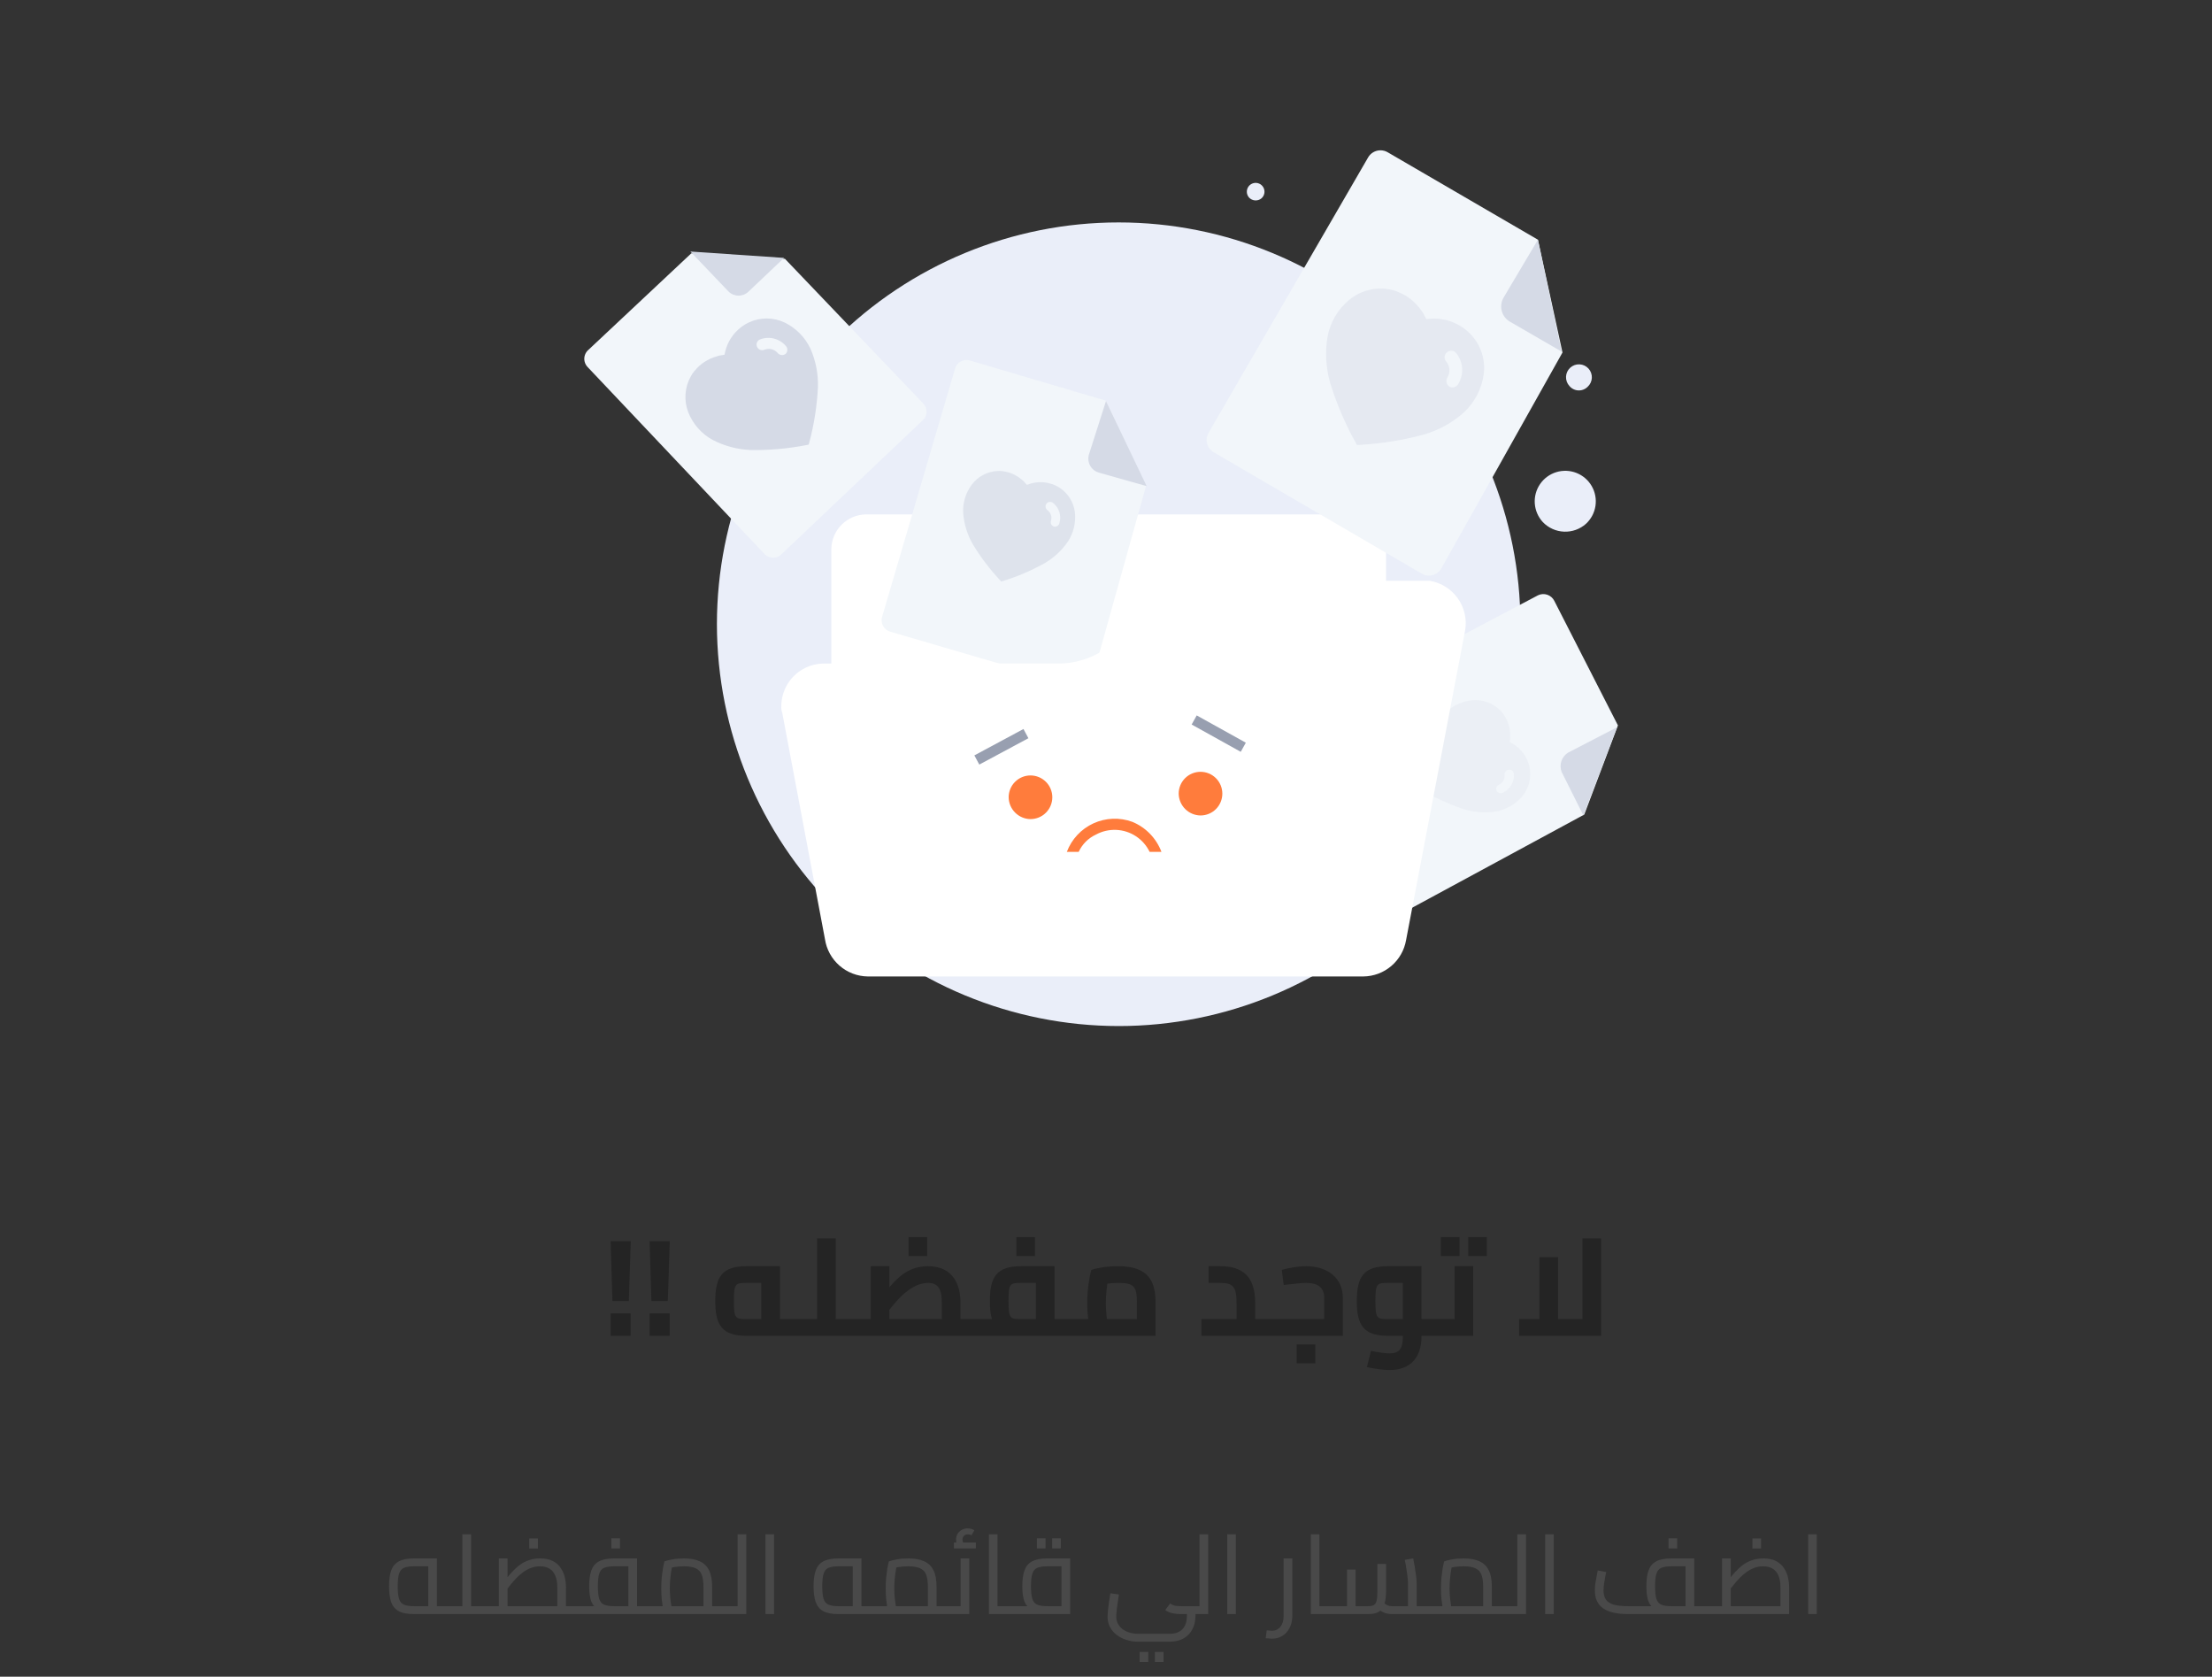 <svg width="318" height="241" viewBox="0 0 318 241" fill="none" xmlns="http://www.w3.org/2000/svg">
<rect x="0" y="0" width="318" height="241" fill="#333333" stroke="none"/>
<g clip-path="url(#clip0_1234_3999)">
<path d="M160.821 147.48C176.133 147.48 190.833 141.39 201.66 130.563C212.486 119.736 218.575 105.036 218.575 89.724C218.575 74.413 212.486 59.713 201.659 48.886C190.832 38.059 176.131 31.97 160.82 31.97C145.508 31.97 130.808 38.059 119.981 48.886C109.154 59.713 103.065 74.413 103.065 89.725C103.077 105.033 109.17 119.727 119.995 130.551C130.819 141.376 145.513 147.468 160.821 147.48Z" fill="#EAEEF9"/>
<path d="M124.48 73.937H194.292C195.602 73.959 196.854 74.49 197.781 75.417C198.707 76.344 199.238 77.596 199.259 78.906V122.965C199.237 124.275 198.707 125.527 197.78 126.453C196.854 127.38 195.602 127.91 194.292 127.932H124.48C123.17 127.91 121.918 127.38 120.992 126.453C120.065 125.527 119.535 124.275 119.513 122.965V78.906C119.534 77.596 120.065 76.344 120.991 75.417C121.918 74.49 123.17 73.959 124.48 73.937Z" fill="white"/>
<path d="M228.003 75.287C228.734 74.612 229.214 73.708 229.364 72.724C229.514 71.741 229.326 70.735 228.83 69.873C228.333 69.01 227.559 68.341 226.633 67.977C225.708 67.612 224.685 67.572 223.734 67.864C222.783 68.157 221.959 68.763 221.397 69.585C220.836 70.406 220.571 71.395 220.644 72.387C220.718 73.379 221.127 74.317 221.803 75.047C222.604 75.882 223.698 76.375 224.855 76.419C226.011 76.464 227.14 76.058 228.003 75.287Z" fill="#EAEEF9"/>
<path d="M228.242 55.597C228.606 55.265 228.823 54.801 228.846 54.309C228.868 53.817 228.694 53.336 228.362 52.972C228.03 52.608 227.566 52.391 227.074 52.369C226.582 52.346 226.101 52.52 225.737 52.852C225.373 53.184 225.156 53.648 225.133 54.14C225.111 54.632 225.285 55.113 225.617 55.477C225.828 55.732 226.106 55.923 226.42 56.028C226.733 56.133 227.07 56.148 227.392 56.072C227.714 55.996 228.009 55.831 228.242 55.597Z" fill="#EAEEF9"/>
<path d="M181.35 28.51C181.566 28.321 181.712 28.064 181.764 27.781C181.815 27.498 181.769 27.206 181.632 26.953C181.496 26.7 181.278 26.5 181.013 26.387C180.749 26.274 180.454 26.255 180.177 26.331C179.9 26.408 179.657 26.576 179.488 26.809C179.319 27.042 179.234 27.325 179.247 27.612C179.26 27.899 179.371 28.174 179.56 28.39C179.786 28.635 180.098 28.784 180.431 28.806C180.764 28.829 181.093 28.723 181.35 28.51Z" fill="#EAEEF9"/>
<path d="M224.626 50.666L207.238 81.651C207.062 81.98 206.799 82.255 206.479 82.446C206.158 82.637 205.792 82.737 205.418 82.735C205.045 82.733 204.68 82.629 204.361 82.435L174.554 65.047C174.225 64.871 173.95 64.609 173.759 64.288C173.568 63.968 173.468 63.601 173.47 63.228C173.471 62.855 173.575 62.49 173.769 62.171L196.647 22.688C196.823 22.359 197.086 22.084 197.406 21.893C197.727 21.702 198.093 21.602 198.466 21.604C198.84 21.606 199.205 21.709 199.524 21.903L221.095 34.454L224.626 50.666Z" fill="#F2F6FA"/>
<path d="M221.096 34.454L216.129 42.821C215.809 43.395 215.726 44.072 215.897 44.707C216.067 45.341 216.479 45.885 217.044 46.221L224.496 50.535" fill="#D5DAE6"/>
<path d="M112.845 37.2L132.718 57.986C132.934 58.21 133.085 58.49 133.153 58.794C133.222 59.098 133.205 59.416 133.105 59.711C133.005 60.006 132.826 60.269 132.587 60.469L112.322 79.686C112.098 79.903 111.818 80.054 111.513 80.122C111.209 80.19 110.892 80.173 110.596 80.073C110.301 79.974 110.038 79.794 109.838 79.555L84.475 52.755C84.259 52.531 84.108 52.251 84.04 51.947C83.971 51.643 83.988 51.325 84.088 51.03C84.188 50.735 84.367 50.472 84.606 50.272L99.38 36.413L112.845 37.2Z" fill="#F2F6FA"/>
<path d="M99.248 36.153L104.739 41.906C105.123 42.283 105.64 42.494 106.177 42.494C106.715 42.494 107.232 42.283 107.616 41.906L112.716 37.069" fill="#D5DAE6"/>
<path d="M164.749 69.884L157.035 97.47C156.953 97.775 156.789 98.051 156.56 98.269C156.332 98.486 156.048 98.637 155.739 98.703C155.431 98.77 155.11 98.751 154.812 98.647L128.012 90.803C127.707 90.721 127.431 90.557 127.213 90.329C126.995 90.1 126.845 89.816 126.778 89.507C126.712 89.199 126.731 88.878 126.835 88.58L137.293 53.019C137.375 52.714 137.539 52.438 137.768 52.22C137.996 52.003 138.28 51.852 138.589 51.786C138.897 51.719 139.218 51.738 139.516 51.842L158.997 57.595L164.749 69.884Z" fill="#F2F6FA"/>
<path d="M158.999 57.643L156.512 65.443C156.389 65.962 156.469 66.509 156.737 66.971C157.004 67.433 157.438 67.775 157.95 67.927L164.845 69.875" fill="#D5DAE6"/>
<path d="M227.759 117.08L202.396 130.807C201.98 131.014 201.499 131.047 201.058 130.9C200.617 130.753 200.252 130.438 200.043 130.023L187.362 105.314C187.155 104.898 187.121 104.416 187.268 103.976C187.415 103.535 187.731 103.17 188.146 102.961L221.092 85.572C221.508 85.366 221.99 85.333 222.43 85.48C222.871 85.627 223.236 85.942 223.445 86.357L232.597 104.267L227.759 117.08Z" fill="#F2F6FA"/>
<path d="M204.04 113.326L204.06 113.075C204.249 110.854 204.674 108.66 205.326 106.529C205.819 105.033 206.636 103.663 207.719 102.518C208.771 101.452 210.166 100.788 211.657 100.645C212.393 100.577 213.136 100.673 213.831 100.926C214.526 101.178 215.157 101.581 215.678 102.106C215.858 102.28 216.02 102.472 216.162 102.679L216.207 102.768C216.343 102.959 216.464 103.16 216.57 103.369L216.611 103.45C216.83 103.915 216.979 104.409 217.053 104.918L217.075 104.962C217.076 104.992 217.073 105.021 217.065 105.05C217.099 105.235 217.114 105.423 217.11 105.611L217.128 105.954C217.123 106.049 217.112 106.143 217.095 106.236C217.086 106.293 217.078 106.343 217.076 106.381L217.074 106.42C217.071 106.504 217.063 106.589 217.05 106.672C218.077 107.158 218.914 107.97 219.43 108.982L219.446 109.014C219.686 109.477 219.849 109.976 219.929 110.492C220.046 111.217 220.002 111.958 219.798 112.664C219.595 113.369 219.237 114.02 218.752 114.571C217.754 115.686 216.404 116.425 214.927 116.664C213.361 116.879 211.766 116.738 210.261 116.254C208.162 115.534 206.143 114.596 204.239 113.456L204.035 113.329L204.04 113.326ZM217.561 110.983C217.497 110.861 217.398 110.762 217.275 110.698C217.153 110.635 217.014 110.611 216.878 110.63C216.704 110.657 216.547 110.75 216.441 110.891C216.334 111.032 216.287 111.208 216.309 111.383C216.336 111.661 216.278 111.941 216.143 112.186C216.008 112.431 215.802 112.629 215.552 112.754L215.53 112.765C215.358 112.834 215.22 112.968 215.145 113.137C215.076 113.306 215.076 113.495 215.145 113.664C215.226 113.81 215.359 113.921 215.516 113.976C215.674 114.03 215.847 114.025 216.001 113.96L216.09 113.915C216.597 113.673 217.016 113.279 217.29 112.789C217.565 112.3 217.682 111.737 217.624 111.178C217.614 111.11 217.592 111.044 217.561 110.982V110.983Z" fill="#D5DAE6" fill-opacity="0.24"/>
<path d="M232.471 104.529L225.411 108.19C224.967 108.474 224.634 108.901 224.467 109.401C224.301 109.901 224.311 110.443 224.496 110.936L227.634 117.211" fill="#D5DAE6"/>
<path d="M200.57 102.307V124.007C200.546 125.352 200.001 126.636 199.05 127.587C198.099 128.538 196.815 129.083 195.47 129.107H123.696C122.351 129.084 121.067 128.538 120.116 127.587C119.165 126.636 118.619 125.352 118.596 124.007V100.477" stroke="#1676EE" stroke-width="3" stroke-linecap="round" stroke-linejoin="round"/>
<path d="M197.824 88.318H173.246C170.857 88.299 168.538 89.134 166.709 90.671L160.172 95.9C158.312 97.383 156.014 98.211 153.636 98.254H125.657C124.305 98.255 123.008 98.793 122.052 99.749C121.096 100.705 120.558 102.002 120.557 103.354C120.536 103.622 120.581 103.892 120.688 104.139L125.788 130.939C125.988 132.157 126.607 133.269 127.538 134.08C128.468 134.891 129.654 135.352 130.888 135.384H190.636C191.863 135.402 193.056 134.974 193.993 134.182C194.931 133.389 195.55 132.283 195.736 131.07L202.927 94.202C203.062 93.317 202.96 92.412 202.629 91.58C202.298 90.749 201.752 90.02 201.046 89.47C200.34 88.919 199.5 88.567 198.613 88.449C198.365 88.342 198.094 88.297 197.824 88.318Z" fill="white"/>
<path d="M204.625 83.48H175.338C172.534 83.513 169.819 84.479 167.625 86.226L159.781 92.632C157.607 94.415 154.879 95.386 152.067 95.378H118.467C117.388 95.377 116.328 95.66 115.393 96.199C114.458 96.738 113.682 97.514 113.143 98.448C112.604 99.383 112.321 100.443 112.322 101.522C112.301 101.833 112.346 102.145 112.453 102.437L118.598 134.992C118.822 136.468 119.563 137.817 120.688 138.798C121.812 139.779 123.25 140.33 124.742 140.352H195.995C197.469 140.337 198.892 139.806 200.014 138.85C201.137 137.895 201.889 136.576 202.14 135.123L210.64 90.541C210.894 88.93 210.5 87.282 209.545 85.96C208.59 84.638 207.149 83.746 205.54 83.481L204.625 83.48Z" fill="white"/>
<path d="M148.145 117.734C148.977 117.734 149.775 117.403 150.363 116.814C150.952 116.226 151.282 115.427 151.282 114.595C151.282 113.763 150.951 112.965 150.363 112.377C149.774 111.789 148.976 111.458 148.144 111.458C147.312 111.458 146.513 111.789 145.925 112.377C145.337 112.965 145.006 113.764 145.006 114.596C145.017 115.425 145.352 116.217 145.938 116.803C146.524 117.389 147.316 117.723 148.145 117.734Z" fill="#FF7C3C"/>
<path d="M172.587 117.212C173.419 117.212 174.218 116.881 174.806 116.293C175.394 115.705 175.725 114.906 175.725 114.074C175.725 113.242 175.394 112.443 174.806 111.855C174.218 111.267 173.419 110.936 172.587 110.936C171.755 110.936 170.956 111.267 170.368 111.855C169.78 112.443 169.449 113.242 169.449 114.074C169.46 114.902 169.795 115.694 170.381 116.28C170.967 116.866 171.759 117.201 172.587 117.212Z" fill="#FF7C3C"/>
<path d="M166.97 122.441H165.27C164.829 121.529 164.149 120.754 163.303 120.198C162.456 119.642 161.475 119.326 160.463 119.283C159.451 119.241 158.446 119.474 157.556 119.957C156.46 120.464 155.579 121.345 155.072 122.441H153.372C154.055 120.627 155.429 119.155 157.191 118.347C158.953 117.54 160.965 117.46 162.785 118.127C163.741 118.521 164.606 119.107 165.326 119.849C166.046 120.591 166.605 121.474 166.97 122.441Z" fill="#FF7C3C"/>
<path d="M140.431 109.237L147.49 105.446" stroke="#989FB0" stroke-width="1.5"/>
<path d="M178.737 107.407L171.677 103.484" stroke="#989FB0" stroke-width="1.5"/>
<path d="M116.259 63.906L115.96 63.966C113.312 64.488 110.616 64.728 107.917 64.682C106.007 64.605 104.138 64.107 102.443 63.225C100.852 62.356 99.615 60.956 98.95 59.27C98.626 58.435 98.489 57.539 98.551 56.645C98.614 55.751 98.872 54.882 99.309 54.1C99.452 53.83 99.622 53.576 99.817 53.341L99.905 53.259C100.081 53.04 100.272 52.834 100.478 52.643L100.558 52.568C101.026 52.156 101.553 51.817 102.122 51.561L102.165 51.521C102.199 51.509 102.236 51.504 102.272 51.504C102.476 51.403 102.69 51.323 102.911 51.265L103.304 51.129C103.415 51.103 103.528 51.085 103.642 51.074C103.712 51.066 103.772 51.058 103.816 51.048L103.862 51.038C103.962 51.013 104.063 50.994 104.165 50.981C104.387 49.622 105.055 48.374 106.062 47.435L106.094 47.405C106.553 46.971 107.08 46.614 107.653 46.349C108.458 45.971 109.337 45.775 110.227 45.777C111.116 45.779 111.995 45.978 112.798 46.36C114.426 47.149 115.736 48.473 116.507 50.11C117.28 51.862 117.649 53.766 117.587 55.68C117.449 58.365 117.031 61.028 116.339 63.626L116.258 63.906H116.259ZM109.016 48.944C108.895 49.059 108.813 49.208 108.78 49.372C108.747 49.535 108.766 49.705 108.833 49.857C108.922 50.051 109.084 50.203 109.283 50.28C109.482 50.357 109.704 50.353 109.9 50.269C110.215 50.143 110.561 50.116 110.891 50.19C111.222 50.265 111.523 50.438 111.753 50.687L111.773 50.709C111.911 50.886 112.113 51.003 112.335 51.033C112.555 51.057 112.776 50.994 112.95 50.856C113.093 50.713 113.178 50.522 113.188 50.32C113.199 50.118 113.135 49.919 113.009 49.761L112.928 49.674C112.477 49.165 111.879 48.808 111.217 48.652C110.555 48.495 109.86 48.547 109.229 48.801C109.15 48.836 109.078 48.884 109.015 48.943L109.016 48.944Z" fill="#D5DAE6"/>
<path d="M143.946 83.584L143.777 83.404C142.278 81.807 140.953 80.055 139.824 78.178C139.054 76.829 138.592 75.327 138.47 73.779C138.384 72.312 138.815 70.86 139.688 69.677C140.123 69.094 140.681 68.615 141.322 68.273C141.964 67.931 142.673 67.734 143.399 67.698C143.646 67.68 143.894 67.688 144.14 67.72L144.237 67.746C144.463 67.773 144.686 67.816 144.906 67.875L144.992 67.898C145.477 68.043 145.938 68.26 146.359 68.541L146.405 68.553C146.428 68.571 146.447 68.593 146.463 68.618C146.62 68.715 146.767 68.828 146.902 68.955L147.164 69.167C147.23 69.233 147.291 69.303 147.348 69.377C147.384 69.422 147.415 69.46 147.441 69.487L147.468 69.514C147.528 69.572 147.584 69.633 147.636 69.698C148.667 69.266 149.814 69.188 150.894 69.477L150.929 69.486C151.425 69.615 151.898 69.824 152.327 70.104C152.933 70.496 153.445 71.017 153.826 71.63C154.206 72.243 154.447 72.933 154.529 73.65C154.686 75.111 154.338 76.582 153.543 77.817C152.67 79.101 151.519 80.173 150.176 80.953C148.27 82.014 146.258 82.874 144.174 83.517L143.949 83.583L143.946 83.584ZM151.127 72.159C150.996 72.125 150.858 72.133 150.731 72.18C150.605 72.228 150.496 72.313 150.42 72.425C150.325 72.57 150.29 72.746 150.322 72.916C150.355 73.086 150.453 73.237 150.595 73.336C150.817 73.499 150.985 73.725 151.076 73.985C151.167 74.245 151.177 74.526 151.105 74.792L151.099 74.816C151.038 74.986 151.045 75.174 151.119 75.339C151.197 75.501 151.336 75.625 151.505 75.685C151.665 75.722 151.833 75.698 151.977 75.619C152.12 75.539 152.23 75.41 152.284 75.255L152.31 75.158C152.466 74.628 152.454 74.063 152.277 73.541C152.1 73.018 151.765 72.562 151.319 72.237C151.26 72.2 151.196 72.174 151.128 72.158L151.127 72.159Z" fill="#D5DAE6" fill-opacity="0.69"/>
<path d="M195.075 63.954L194.903 63.645C193.369 60.895 192.131 57.991 191.21 54.98C190.606 52.833 190.484 50.579 190.852 48.379C191.243 46.302 192.352 44.426 193.983 43.081C194.793 42.42 195.738 41.946 196.752 41.692C197.766 41.439 198.824 41.413 199.849 41.615C200.2 41.677 200.543 41.774 200.874 41.905L200.996 41.973C201.302 42.088 201.6 42.226 201.886 42.385L201.998 42.447C202.624 42.819 203.192 43.282 203.681 43.821L203.741 43.854C203.765 43.887 203.783 43.924 203.795 43.963C203.981 44.152 204.148 44.359 204.292 44.582L204.582 44.972C204.651 45.086 204.712 45.205 204.766 45.327C204.801 45.401 204.831 45.466 204.857 45.512L204.885 45.56C204.948 45.661 205.004 45.766 205.054 45.874C206.645 45.631 208.273 45.923 209.68 46.705L209.725 46.73C210.372 47.083 210.958 47.538 211.459 48.079C212.169 48.835 212.703 49.74 213.022 50.727C213.34 51.714 213.437 52.76 213.303 53.789C213.014 55.88 212.017 57.811 210.478 59.256C208.813 60.745 206.834 61.841 204.688 62.462C201.66 63.278 198.555 63.775 195.423 63.946L195.084 63.958L195.075 63.954ZM209.071 50.526C208.9 50.433 208.705 50.396 208.512 50.418C208.318 50.441 208.137 50.522 207.992 50.652C207.809 50.821 207.699 51.055 207.685 51.303C207.672 51.552 207.756 51.796 207.92 51.984C208.173 52.288 208.328 52.662 208.365 53.055C208.401 53.449 208.317 53.845 208.124 54.19L208.107 54.221C207.96 54.438 207.904 54.704 207.951 54.961C208.003 55.214 208.154 55.436 208.369 55.579C208.579 55.686 208.822 55.711 209.05 55.65C209.278 55.59 209.475 55.447 209.605 55.25L209.671 55.131C210.073 54.447 210.254 53.655 210.189 52.864C210.124 52.073 209.816 51.321 209.307 50.712C209.239 50.637 209.16 50.575 209.072 50.526H209.071Z" fill="#D5DAE6" fill-opacity="0.46"/>
</g>
<path d="M88.042 187H90.402L90.682 178.4H87.782L88.042 187ZM87.782 192H90.662V188.78H87.782V192ZM93.647 187H96.007L96.287 178.4H93.387L93.647 187ZM93.387 192H96.267V188.78H93.387V192ZM114.487 189.6H112.127V182H107.287C103.787 182 102.827 183.56 102.827 187C102.827 190.44 103.787 192 107.287 192H114.487C114.807 192 114.887 191.54 114.887 190.8C114.887 190.06 114.807 189.6 114.487 189.6ZM107.287 189.6C105.707 189.6 105.507 189.5 105.507 187C105.507 184.5 105.707 184.4 107.287 184.4H109.447V189.6H107.287ZM122.528 189.6H120.148V178H117.468V189.6H114.488C114.168 189.6 114.088 190.06 114.088 190.8C114.088 191.54 114.168 192 114.488 192H122.528C122.848 192 122.928 191.54 122.928 190.8C122.928 190.06 122.848 189.6 122.528 189.6ZM133.295 177.82H130.615V180.54H133.295V177.82ZM140.455 189.6H138.075V187.18C138.075 184.94 137.215 182 133.415 182C130.775 182 129.215 183.42 127.855 185.04V182H125.175V189.6H122.535C122.215 189.6 122.135 190.06 122.135 190.8C122.135 191.54 122.215 192 122.535 192H140.455C140.775 192 140.855 191.54 140.855 190.8C140.855 190.06 140.775 189.6 140.455 189.6ZM127.855 189.6V188.28C128.915 186.88 130.995 184.4 133.415 184.4C134.775 184.4 135.395 185.16 135.395 187.18V189.6H127.855ZM148.785 177.82H146.105V180.54H148.785V177.82ZM153.985 189.6H151.605V182H146.765C143.265 182 142.305 183.56 142.305 187C142.305 188.04 142.385 188.9 142.605 189.6H140.465C140.145 189.6 140.065 190.06 140.065 190.8C140.065 191.54 140.145 192 140.465 192H153.985C154.305 192 154.385 191.54 154.385 190.8C154.385 190.06 154.305 189.6 153.985 189.6ZM144.985 187C144.985 184.5 145.185 184.4 146.765 184.4H148.925V189.6H146.765C145.185 189.6 144.985 189.5 144.985 187ZM160.7 182C159 182 157.52 182.3 156.88 182.54C156.64 183.44 156.3 185.32 156.3 187.24C156.3 188.1 156.36 188.9 156.44 189.6H153.98C153.66 189.6 153.58 190.06 153.58 190.8C153.58 191.54 153.66 192 153.98 192H166.12V187.1C166.12 183.36 164.3 182 160.7 182ZM159.14 189.6C159.04 188.88 158.98 188 158.98 187.24C158.98 186.42 159.06 185.4 159.2 184.5C159.66 184.44 160.18 184.4 160.7 184.4C162.96 184.4 163.44 184.86 163.44 187.1V189.6H159.14ZM182.83 189.6H180.45V187.36C180.45 183.34 178.57 182 175.37 182H173.75V184.4H175.37C177.27 184.4 177.77 184.9 177.77 187.36V189.6H172.71V192H182.83C183.15 192 183.23 191.54 183.23 190.8C183.23 190.06 183.15 189.6 182.83 189.6ZM187.748 182C186.628 182 185.448 182.22 184.268 182.52L184.548 184.7C186.148 184.52 187.028 184.4 187.748 184.4C189.528 184.4 190.368 185.12 190.368 186.54V189.6H182.828C182.508 189.6 182.428 190.06 182.428 190.8C182.428 191.54 182.508 192 182.828 192H193.048V186.54C193.048 183.7 190.868 182 187.748 182ZM186.408 195.96H189.088V193.24H186.408V195.96ZM206.734 189.6H204.354V182H199.514C196.014 182 195.054 183.56 195.054 187C195.054 190.44 196.014 192 199.514 192H201.674V192.12C201.674 193.92 201.114 194.52 199.794 194.52C199.094 194.52 198.174 194.4 197.094 194.16L196.514 196.5C197.594 196.74 198.834 196.92 199.794 196.92C202.834 196.92 204.354 195.02 204.354 192.12V192H206.734C207.054 192 207.134 191.54 207.134 190.8C207.134 190.06 207.054 189.6 206.734 189.6ZM199.514 189.6C197.934 189.6 197.734 189.5 197.734 187C197.734 184.5 197.934 184.4 199.514 184.4H201.674V189.6H199.514ZM209.814 177.82H207.134V180.54H209.814V177.82ZM211.074 177.82V180.54H213.754V177.82H211.074ZM209.114 189.6H206.734C206.414 189.6 206.334 190.06 206.334 190.8C206.334 191.54 206.414 192 206.734 192H211.794V182H209.114V189.6ZM227.494 178V189.6H223.994V180.7H221.314V189.6H218.394V192H230.174V178H227.494Z" fill="#242424"/>
<path d="M59.497 232C58.569 232 57.844 231.861 57.321 231.584C56.809 231.296 56.446 230.859 56.233 230.272C56.03 229.675 55.929 228.917 55.929 228C55.929 227.083 56.03 226.331 56.233 225.744C56.446 225.147 56.809 224.709 57.321 224.432C57.844 224.144 58.569 224 59.497 224H62.809V231.36H61.561V224.592L62.201 225.136H59.497C58.878 225.136 58.398 225.211 58.057 225.36C57.726 225.509 57.497 225.792 57.369 226.208C57.241 226.613 57.177 227.211 57.177 228C57.177 228.789 57.241 229.392 57.369 229.808C57.497 230.213 57.726 230.491 58.057 230.64C58.398 230.789 58.878 230.864 59.497 230.864H64.537V232H59.497ZM64.537 232V230.864C64.676 230.864 64.761 230.917 64.793 231.024C64.836 231.12 64.857 231.253 64.857 231.424C64.857 231.595 64.836 231.733 64.793 231.84C64.761 231.947 64.676 232 64.537 232ZM67.723 232V230.864H69.451V232H67.723ZM66.475 232V220.528H67.723V232H66.475ZM64.539 232V230.864H66.475V232H64.539ZM64.539 232C64.4 232 64.315 231.947 64.283 231.84C64.24 231.733 64.219 231.595 64.219 231.424C64.219 231.253 64.24 231.12 64.283 231.024C64.315 230.917 64.4 230.864 64.539 230.864V232ZM69.451 232V230.864C69.59 230.864 69.675 230.917 69.707 231.024C69.75 231.12 69.771 231.253 69.771 231.424C69.771 231.595 69.75 231.733 69.707 231.84C69.675 231.947 69.59 232 69.451 232ZM81.365 232V230.864H83.093V232H81.365ZM69.445 232V230.864H81.269L80.117 231.904V228.144C80.117 227.472 80.021 226.917 79.829 226.48C79.648 226.032 79.371 225.696 78.997 225.472C78.635 225.248 78.176 225.136 77.621 225.136C77.152 225.136 76.715 225.216 76.309 225.376C75.915 225.525 75.547 225.728 75.205 225.984C74.864 226.229 74.544 226.507 74.245 226.816C73.957 227.115 73.691 227.419 73.445 227.728C73.2 228.037 72.976 228.32 72.773 228.576L72.373 227.44C72.64 227.109 72.907 226.779 73.173 226.448C73.451 226.117 73.739 225.808 74.037 225.52C74.336 225.221 74.661 224.96 75.013 224.736C75.376 224.512 75.771 224.336 76.197 224.208C76.624 224.069 77.104 224 77.637 224C78.395 224 79.013 224.128 79.493 224.384C79.984 224.64 80.363 224.981 80.629 225.408C80.907 225.824 81.099 226.272 81.205 226.752C81.312 227.232 81.365 227.696 81.365 228.144V232H69.445ZM71.717 230.864V224H72.965V230.864H71.717ZM69.445 232C69.307 232 69.221 231.947 69.189 231.84C69.147 231.733 69.125 231.595 69.125 231.424C69.125 231.253 69.147 231.12 69.189 231.024C69.221 230.917 69.307 230.864 69.445 230.864V232ZM83.093 232V230.864C83.232 230.864 83.317 230.917 83.349 231.024C83.392 231.12 83.413 231.253 83.413 231.424C83.413 231.595 83.392 231.733 83.349 231.84C83.317 231.947 83.232 232 83.093 232ZM76.085 222.576V221.136H77.333V222.576H76.085ZM91.582 232V230.864H93.31V232H91.582ZM83.086 232V230.864H91.166L90.334 231.584V224.592L90.99 225.136H88.27C87.651 225.136 87.171 225.211 86.83 225.36C86.499 225.509 86.27 225.792 86.142 226.208C86.014 226.613 85.95 227.211 85.95 228C85.95 228.789 86.014 229.392 86.142 229.808C86.27 230.213 86.499 230.491 86.83 230.64C87.171 230.789 87.651 230.864 88.27 230.864V231.68C87.342 231.68 86.617 231.568 86.094 231.344C85.582 231.109 85.219 230.725 85.006 230.192C84.803 229.648 84.702 228.917 84.702 228C84.702 227.083 84.803 226.331 85.006 225.744C85.219 225.147 85.582 224.709 86.094 224.432C86.617 224.144 87.342 224 88.27 224H91.582V232H83.086ZM83.086 232C82.947 232 82.862 231.947 82.83 231.84C82.787 231.733 82.766 231.595 82.766 231.424C82.766 231.253 82.787 231.12 82.83 231.024C82.862 230.917 82.947 230.864 83.086 230.864V232ZM93.31 232V230.864C93.449 230.864 93.534 230.917 93.566 231.024C93.609 231.12 93.63 231.253 93.63 231.424C93.63 231.595 93.609 231.733 93.566 231.84C93.534 231.947 93.449 232 93.31 232ZM87.886 222.56V221.12H89.134V222.56H87.886ZM102.377 232V230.864H104.105V232H102.377ZM93.305 232V230.864H102.057L101.129 231.52V228.08C101.129 227.333 101.043 226.747 100.873 226.32C100.702 225.893 100.409 225.589 99.993 225.408C99.587 225.227 99.033 225.136 98.329 225.136C97.881 225.136 97.433 225.168 96.985 225.232C96.547 225.296 96.206 225.381 95.961 225.488L96.713 224.72C96.649 224.976 96.585 225.301 96.521 225.696C96.457 226.08 96.403 226.496 96.361 226.944C96.318 227.392 96.297 227.84 96.297 228.288C96.297 228.747 96.318 229.195 96.361 229.632C96.403 230.069 96.451 230.448 96.505 230.768C96.558 231.088 96.601 231.312 96.633 231.44L95.449 231.776C95.406 231.637 95.353 231.397 95.289 231.056C95.235 230.715 95.182 230.304 95.129 229.824C95.086 229.344 95.065 228.832 95.065 228.288C95.065 227.765 95.086 227.259 95.129 226.768C95.182 226.267 95.241 225.813 95.305 225.408C95.379 225.003 95.449 224.677 95.513 224.432C95.747 224.336 96.121 224.24 96.633 224.144C97.145 224.048 97.71 224 98.329 224C99.225 224 99.971 224.133 100.569 224.4C101.177 224.667 101.63 225.099 101.929 225.696C102.227 226.283 102.377 227.077 102.377 228.08V232H93.305ZM93.305 232C93.166 232 93.081 231.947 93.049 231.84C93.006 231.733 92.985 231.595 92.985 231.424C92.985 231.253 93.006 231.12 93.049 231.024C93.081 230.917 93.166 230.864 93.305 230.864V232ZM104.105 232V230.864C104.243 230.864 104.329 230.917 104.361 231.024C104.403 231.12 104.425 231.253 104.425 231.424C104.425 231.595 104.403 231.733 104.361 231.84C104.329 231.947 104.243 232 104.105 232ZM106.038 232V220.528H107.286V232H106.038ZM104.102 232V230.864H106.038V232H104.102ZM104.102 232C103.963 232 103.878 231.947 103.846 231.84C103.803 231.733 103.782 231.595 103.782 231.424C103.782 231.253 103.803 231.12 103.846 231.024C103.878 230.917 103.963 230.864 104.102 230.864V232ZM110.044 232V220.528H111.276V232H110.044ZM120.528 232C119.6 232 118.875 231.861 118.352 231.584C117.84 231.296 117.478 230.859 117.264 230.272C117.062 229.675 116.96 228.917 116.96 228C116.96 227.083 117.062 226.331 117.264 225.744C117.478 225.147 117.84 224.709 118.352 224.432C118.875 224.144 119.6 224 120.528 224H123.84V231.36H122.592V224.592L123.232 225.136H120.528C119.91 225.136 119.43 225.211 119.088 225.36C118.758 225.509 118.528 225.792 118.4 226.208C118.272 226.613 118.208 227.211 118.208 228C118.208 228.789 118.272 229.392 118.4 229.808C118.528 230.213 118.758 230.491 119.088 230.64C119.43 230.789 119.91 230.864 120.528 230.864H125.568V232H120.528ZM125.568 232V230.864C125.707 230.864 125.792 230.917 125.824 231.024C125.867 231.12 125.888 231.253 125.888 231.424C125.888 231.595 125.867 231.733 125.824 231.84C125.792 231.947 125.707 232 125.568 232ZM134.642 232V230.864H136.37V232H134.642ZM125.57 232V230.864H134.322L133.394 231.52V228.08C133.394 227.333 133.309 226.747 133.138 226.32C132.968 225.893 132.674 225.589 132.258 225.408C131.853 225.227 131.298 225.136 130.594 225.136C130.146 225.136 129.698 225.168 129.25 225.232C128.813 225.296 128.472 225.381 128.226 225.488L128.978 224.72C128.914 224.976 128.85 225.301 128.786 225.696C128.722 226.08 128.669 226.496 128.626 226.944C128.584 227.392 128.562 227.84 128.562 228.288C128.562 228.747 128.584 229.195 128.626 229.632C128.669 230.069 128.717 230.448 128.77 230.768C128.824 231.088 128.866 231.312 128.898 231.44L127.714 231.776C127.672 231.637 127.618 231.397 127.554 231.056C127.501 230.715 127.448 230.304 127.394 229.824C127.352 229.344 127.33 228.832 127.33 228.288C127.33 227.765 127.352 227.259 127.394 226.768C127.448 226.267 127.506 225.813 127.57 225.408C127.645 225.003 127.714 224.677 127.778 224.432C128.013 224.336 128.386 224.24 128.898 224.144C129.41 224.048 129.976 224 130.594 224C131.49 224 132.237 224.133 132.834 224.4C133.442 224.667 133.896 225.099 134.194 225.696C134.493 226.283 134.642 227.077 134.642 228.08V232H125.57ZM125.57 232C125.432 232 125.346 231.947 125.314 231.84C125.272 231.733 125.25 231.595 125.25 231.424C125.25 231.253 125.272 231.12 125.314 231.024C125.346 230.917 125.432 230.864 125.57 230.864V232ZM136.37 232V230.864C136.509 230.864 136.594 230.917 136.626 231.024C136.669 231.12 136.69 231.253 136.69 231.424C136.69 231.595 136.669 231.733 136.626 231.84C136.594 231.947 136.509 232 136.37 232ZM136.367 232V230.864H138.671L138.095 231.328V224H139.343V232H136.367ZM136.367 232C136.229 232 136.143 231.947 136.111 231.84C136.069 231.733 136.047 231.595 136.047 231.424C136.047 231.253 136.069 231.12 136.111 231.024C136.143 230.917 136.229 230.864 136.367 230.864V232ZM137.967 222.56C137.797 222.347 137.663 222.139 137.567 221.936C137.482 221.733 137.439 221.52 137.439 221.296C137.439 220.987 137.514 220.709 137.663 220.464C137.823 220.219 138.031 220.027 138.287 219.888C138.543 219.749 138.821 219.68 139.119 219.68C139.29 219.68 139.461 219.707 139.631 219.76C139.802 219.803 139.951 219.867 140.079 219.952L139.663 220.672C139.578 220.619 139.493 220.587 139.407 220.576C139.333 220.555 139.253 220.544 139.167 220.544C138.922 220.544 138.725 220.613 138.575 220.752C138.437 220.891 138.367 221.072 138.367 221.296C138.367 221.435 138.394 221.568 138.447 221.696C138.511 221.824 138.602 221.963 138.719 222.112L137.967 222.56ZM137.135 222.56V221.712H140.287V222.56H137.135ZM143.401 232V230.864H145.353V232H143.401ZM142.169 232V220.528H143.401V232H142.169ZM145.353 232V230.864C145.491 230.864 145.577 230.917 145.609 231.024C145.651 231.12 145.673 231.253 145.673 231.424C145.673 231.595 145.651 231.733 145.609 231.84C145.577 231.947 145.491 232 145.353 232ZM145.352 232V230.864H153.432L152.6 231.584V224.592L153.256 225.136H150.536C149.917 225.136 149.437 225.211 149.096 225.36C148.765 225.509 148.536 225.792 148.408 226.208C148.28 226.613 148.216 227.211 148.216 228C148.216 228.789 148.28 229.392 148.408 229.808C148.536 230.213 148.765 230.491 149.096 230.64C149.437 230.789 149.917 230.864 150.536 230.864V231.68C149.608 231.68 148.882 231.568 148.36 231.344C147.848 231.109 147.485 230.725 147.272 230.192C147.069 229.648 146.968 228.917 146.968 228C146.968 227.083 147.069 226.331 147.272 225.744C147.485 225.147 147.848 224.709 148.36 224.432C148.882 224.144 149.608 224 150.536 224H153.848V232H145.352ZM145.352 232C145.213 232 145.128 231.947 145.096 231.84C145.053 231.733 145.032 231.595 145.032 231.424C145.032 231.253 145.053 231.12 145.096 231.024C145.128 230.917 145.213 230.864 145.352 230.864V232ZM149.064 222.56V221.12H150.312V222.56H149.064ZM151.256 222.56V221.12H152.504V222.56H151.256ZM172.442 232V220.528H173.69V232H172.442ZM170.506 232V230.864H172.442V232H170.506ZM170.506 232C170.367 232 170.277 231.947 170.234 231.84C170.202 231.733 170.186 231.595 170.186 231.424C170.186 231.253 170.202 231.12 170.234 231.024C170.277 230.917 170.367 230.864 170.506 230.864V232ZM163.626 235.968C163.007 235.968 162.431 235.877 161.898 235.696C161.365 235.525 160.895 235.28 160.49 234.96C160.095 234.651 159.786 234.277 159.562 233.84C159.338 233.403 159.226 232.923 159.226 232.4C159.226 232.187 159.242 231.904 159.274 231.552C159.317 231.2 159.365 230.805 159.418 230.368C159.482 229.92 159.551 229.467 159.626 229.008L160.858 229.184C160.741 229.899 160.645 230.549 160.57 231.136C160.506 231.723 160.474 232.139 160.474 232.384C160.474 232.864 160.607 233.285 160.874 233.648C161.141 234.021 161.509 234.309 161.978 234.512C162.458 234.725 163.007 234.832 163.626 234.832H168.154C168.965 234.832 169.578 234.608 169.994 234.16C170.421 233.712 170.634 233.056 170.634 232.192V231.664H171.866V232.208C171.866 232.944 171.722 233.595 171.434 234.16C171.146 234.725 170.725 235.168 170.17 235.488C169.626 235.808 168.954 235.968 168.154 235.968H163.626ZM169.706 232C169.343 232 168.975 231.963 168.602 231.888C168.239 231.813 167.877 231.659 167.514 231.424L168.218 230.48C168.367 230.576 168.511 230.656 168.65 230.72C168.789 230.773 168.943 230.811 169.114 230.832C169.285 230.853 169.482 230.864 169.706 230.864H172.73V232H169.706ZM172.73 232V230.864C172.869 230.864 172.954 230.917 172.986 231.024C173.029 231.12 173.05 231.253 173.05 231.424C173.05 231.595 173.029 231.733 172.986 231.84C172.954 231.947 172.869 232 172.73 232ZM163.834 238.88V237.44H165.082V238.88H163.834ZM166.026 238.88V237.44H167.274V238.88H166.026ZM176.434 232V220.528H177.666V232H176.434ZM182.855 235.536C182.716 235.536 182.572 235.525 182.423 235.504C182.263 235.493 182.108 235.483 181.959 235.472L182.103 234.336C182.252 234.347 182.391 234.357 182.519 234.368C182.647 234.389 182.759 234.4 182.855 234.4C183.356 234.4 183.762 234.208 184.071 233.824C184.38 233.451 184.535 232.928 184.535 232.256V224H185.783V232.256C185.783 232.907 185.655 233.477 185.399 233.968C185.154 234.469 184.812 234.853 184.375 235.12C183.938 235.397 183.431 235.536 182.855 235.536ZM189.682 232V230.864H191.634V232H189.682ZM188.45 232V220.528H189.682V232H188.45ZM191.634 232V230.864C191.773 230.864 191.858 230.917 191.89 231.024C191.933 231.12 191.954 231.253 191.954 231.424C191.954 231.595 191.933 231.733 191.89 231.84C191.858 231.947 191.773 232 191.634 232ZM203.665 232V230.864H205.393V232H203.665ZM200.049 232C199.686 232 199.329 231.931 198.977 231.792C198.635 231.653 198.305 231.435 197.985 231.136L198.801 230.288C199.046 230.491 199.265 230.64 199.457 230.736C199.649 230.821 199.846 230.864 200.049 230.864H202.897L202.417 231.376V227.552C202.417 227.36 202.395 227.088 202.353 226.736C202.321 226.384 202.267 225.989 202.193 225.552C202.129 225.104 202.049 224.656 201.953 224.208L203.169 224C203.243 224.373 203.318 224.789 203.393 225.248C203.467 225.707 203.531 226.144 203.585 226.56C203.638 226.965 203.665 227.296 203.665 227.552V232H200.049ZM191.633 232V230.864H193.969L193.649 231.184V225.6H194.881V232H191.633ZM194.881 232V230.864H196.689C197.051 230.864 197.323 230.811 197.505 230.704C197.697 230.597 197.83 230.384 197.905 230.064C197.979 229.744 198.017 229.275 198.017 228.656V224.8H199.265V228.656C199.265 229.488 199.174 230.149 198.993 230.64C198.822 231.131 198.55 231.483 198.177 231.696C197.803 231.899 197.307 232 196.689 232H194.881ZM191.633 232C191.494 232 191.409 231.947 191.377 231.84C191.334 231.733 191.313 231.595 191.313 231.424C191.313 231.253 191.334 231.12 191.377 231.024C191.409 230.917 191.494 230.864 191.633 230.864V232ZM205.393 232V230.864C205.531 230.864 205.617 230.917 205.649 231.024C205.691 231.12 205.713 231.253 205.713 231.424C205.713 231.595 205.691 231.733 205.649 231.84C205.617 231.947 205.531 232 205.393 232ZM214.47 232V230.864H216.198V232H214.47ZM205.398 232V230.864H214.15L213.222 231.52V228.08C213.222 227.333 213.137 226.747 212.966 226.32C212.796 225.893 212.502 225.589 212.086 225.408C211.681 225.227 211.126 225.136 210.422 225.136C209.974 225.136 209.526 225.168 209.078 225.232C208.641 225.296 208.3 225.381 208.054 225.488L208.806 224.72C208.742 224.976 208.678 225.301 208.614 225.696C208.55 226.08 208.497 226.496 208.454 226.944C208.412 227.392 208.39 227.84 208.39 228.288C208.39 228.747 208.412 229.195 208.454 229.632C208.497 230.069 208.545 230.448 208.598 230.768C208.652 231.088 208.694 231.312 208.726 231.44L207.542 231.776C207.5 231.637 207.446 231.397 207.382 231.056C207.329 230.715 207.276 230.304 207.222 229.824C207.18 229.344 207.158 228.832 207.158 228.288C207.158 227.765 207.18 227.259 207.222 226.768C207.276 226.267 207.334 225.813 207.398 225.408C207.473 225.003 207.542 224.677 207.606 224.432C207.841 224.336 208.214 224.24 208.726 224.144C209.238 224.048 209.804 224 210.422 224C211.318 224 212.065 224.133 212.662 224.4C213.27 224.667 213.724 225.099 214.022 225.696C214.321 226.283 214.47 227.077 214.47 228.08V232H205.398ZM205.398 232C205.26 232 205.174 231.947 205.142 231.84C205.1 231.733 205.078 231.595 205.078 231.424C205.078 231.253 205.1 231.12 205.142 231.024C205.174 230.917 205.26 230.864 205.398 230.864V232ZM216.198 232V230.864C216.337 230.864 216.422 230.917 216.454 231.024C216.497 231.12 216.518 231.253 216.518 231.424C216.518 231.595 216.497 231.733 216.454 231.84C216.422 231.947 216.337 232 216.198 232ZM218.131 232V220.528H219.379V232H218.131ZM216.195 232V230.864H218.131V232H216.195ZM216.195 232C216.057 232 215.971 231.947 215.939 231.84C215.897 231.733 215.875 231.595 215.875 231.424C215.875 231.253 215.897 231.12 215.939 231.024C215.971 230.917 216.057 230.864 216.195 230.864V232ZM222.138 232V220.528H223.37V232H222.138ZM243.566 232V230.864H245.294V232H243.566ZM234.03 232C232.441 232 231.251 231.723 230.462 231.168C229.673 230.613 229.278 229.755 229.278 228.592C229.278 228.336 229.294 228.059 229.326 227.76C229.369 227.461 229.417 227.173 229.47 226.896C229.523 226.608 229.571 226.363 229.614 226.16C229.657 225.947 229.683 225.803 229.694 225.728L230.91 225.952C230.878 226.123 230.83 226.357 230.766 226.656C230.713 226.955 230.659 227.275 230.606 227.616C230.553 227.957 230.526 228.283 230.526 228.592C230.526 229.125 230.638 229.563 230.862 229.904C231.086 230.235 231.454 230.48 231.966 230.64C232.478 230.789 233.166 230.864 234.03 230.864H243.15L242.318 231.584V224.592L242.974 225.136H240.254C239.635 225.136 239.155 225.211 238.814 225.36C238.483 225.509 238.254 225.792 238.126 226.208C237.998 226.613 237.934 227.211 237.934 228C237.934 228.789 237.998 229.392 238.126 229.808C238.254 230.213 238.483 230.491 238.814 230.64C239.155 230.789 239.635 230.864 240.254 230.864V231.68C239.326 231.68 238.601 231.568 238.078 231.344C237.566 231.109 237.203 230.725 236.99 230.192C236.787 229.648 236.686 228.917 236.686 228C236.686 227.083 236.787 226.331 236.99 225.744C237.203 225.147 237.566 224.709 238.078 224.432C238.601 224.144 239.326 224 240.254 224H243.566V232H234.03ZM245.294 232V230.864C245.433 230.864 245.518 230.917 245.55 231.024C245.593 231.12 245.614 231.253 245.614 231.424C245.614 231.595 245.593 231.733 245.55 231.84C245.518 231.947 245.433 232 245.294 232ZM239.87 222.56V221.12H241.118V222.56H239.87ZM245.289 232V230.864H257.113L255.961 231.904V228.144C255.961 227.472 255.865 226.917 255.673 226.48C255.492 226.032 255.214 225.696 254.841 225.472C254.478 225.248 254.02 225.136 253.465 225.136C252.996 225.136 252.558 225.216 252.153 225.376C251.758 225.525 251.39 225.728 251.049 225.984C250.708 226.229 250.388 226.507 250.089 226.816C249.801 227.115 249.534 227.419 249.289 227.728C249.044 228.037 248.82 228.32 248.617 228.576L248.217 227.44C248.484 227.109 248.75 226.779 249.017 226.448C249.294 226.117 249.582 225.808 249.881 225.52C250.18 225.221 250.505 224.96 250.857 224.736C251.22 224.512 251.614 224.336 252.041 224.208C252.468 224.069 252.948 224 253.481 224C254.238 224 254.857 224.128 255.337 224.384C255.828 224.64 256.206 224.981 256.473 225.408C256.75 225.824 256.942 226.272 257.049 226.752C257.156 227.232 257.209 227.696 257.209 228.144V232H245.289ZM247.561 230.864V224H248.809V230.864H247.561ZM245.289 232C245.15 232 245.065 231.947 245.033 231.84C244.99 231.733 244.969 231.595 244.969 231.424C244.969 231.253 244.99 231.12 245.033 231.024C245.065 230.917 245.15 230.864 245.289 230.864V232ZM251.929 222.576V221.136H253.177V222.576H251.929ZM259.95 232V220.528H261.182V232H259.95Z" fill="#494949"/>
<defs>
<clipPath id="clip0_1234_3999">
<rect width="150" height="150" fill="white" transform="translate(84)"/>
</clipPath>
</defs>
</svg>

